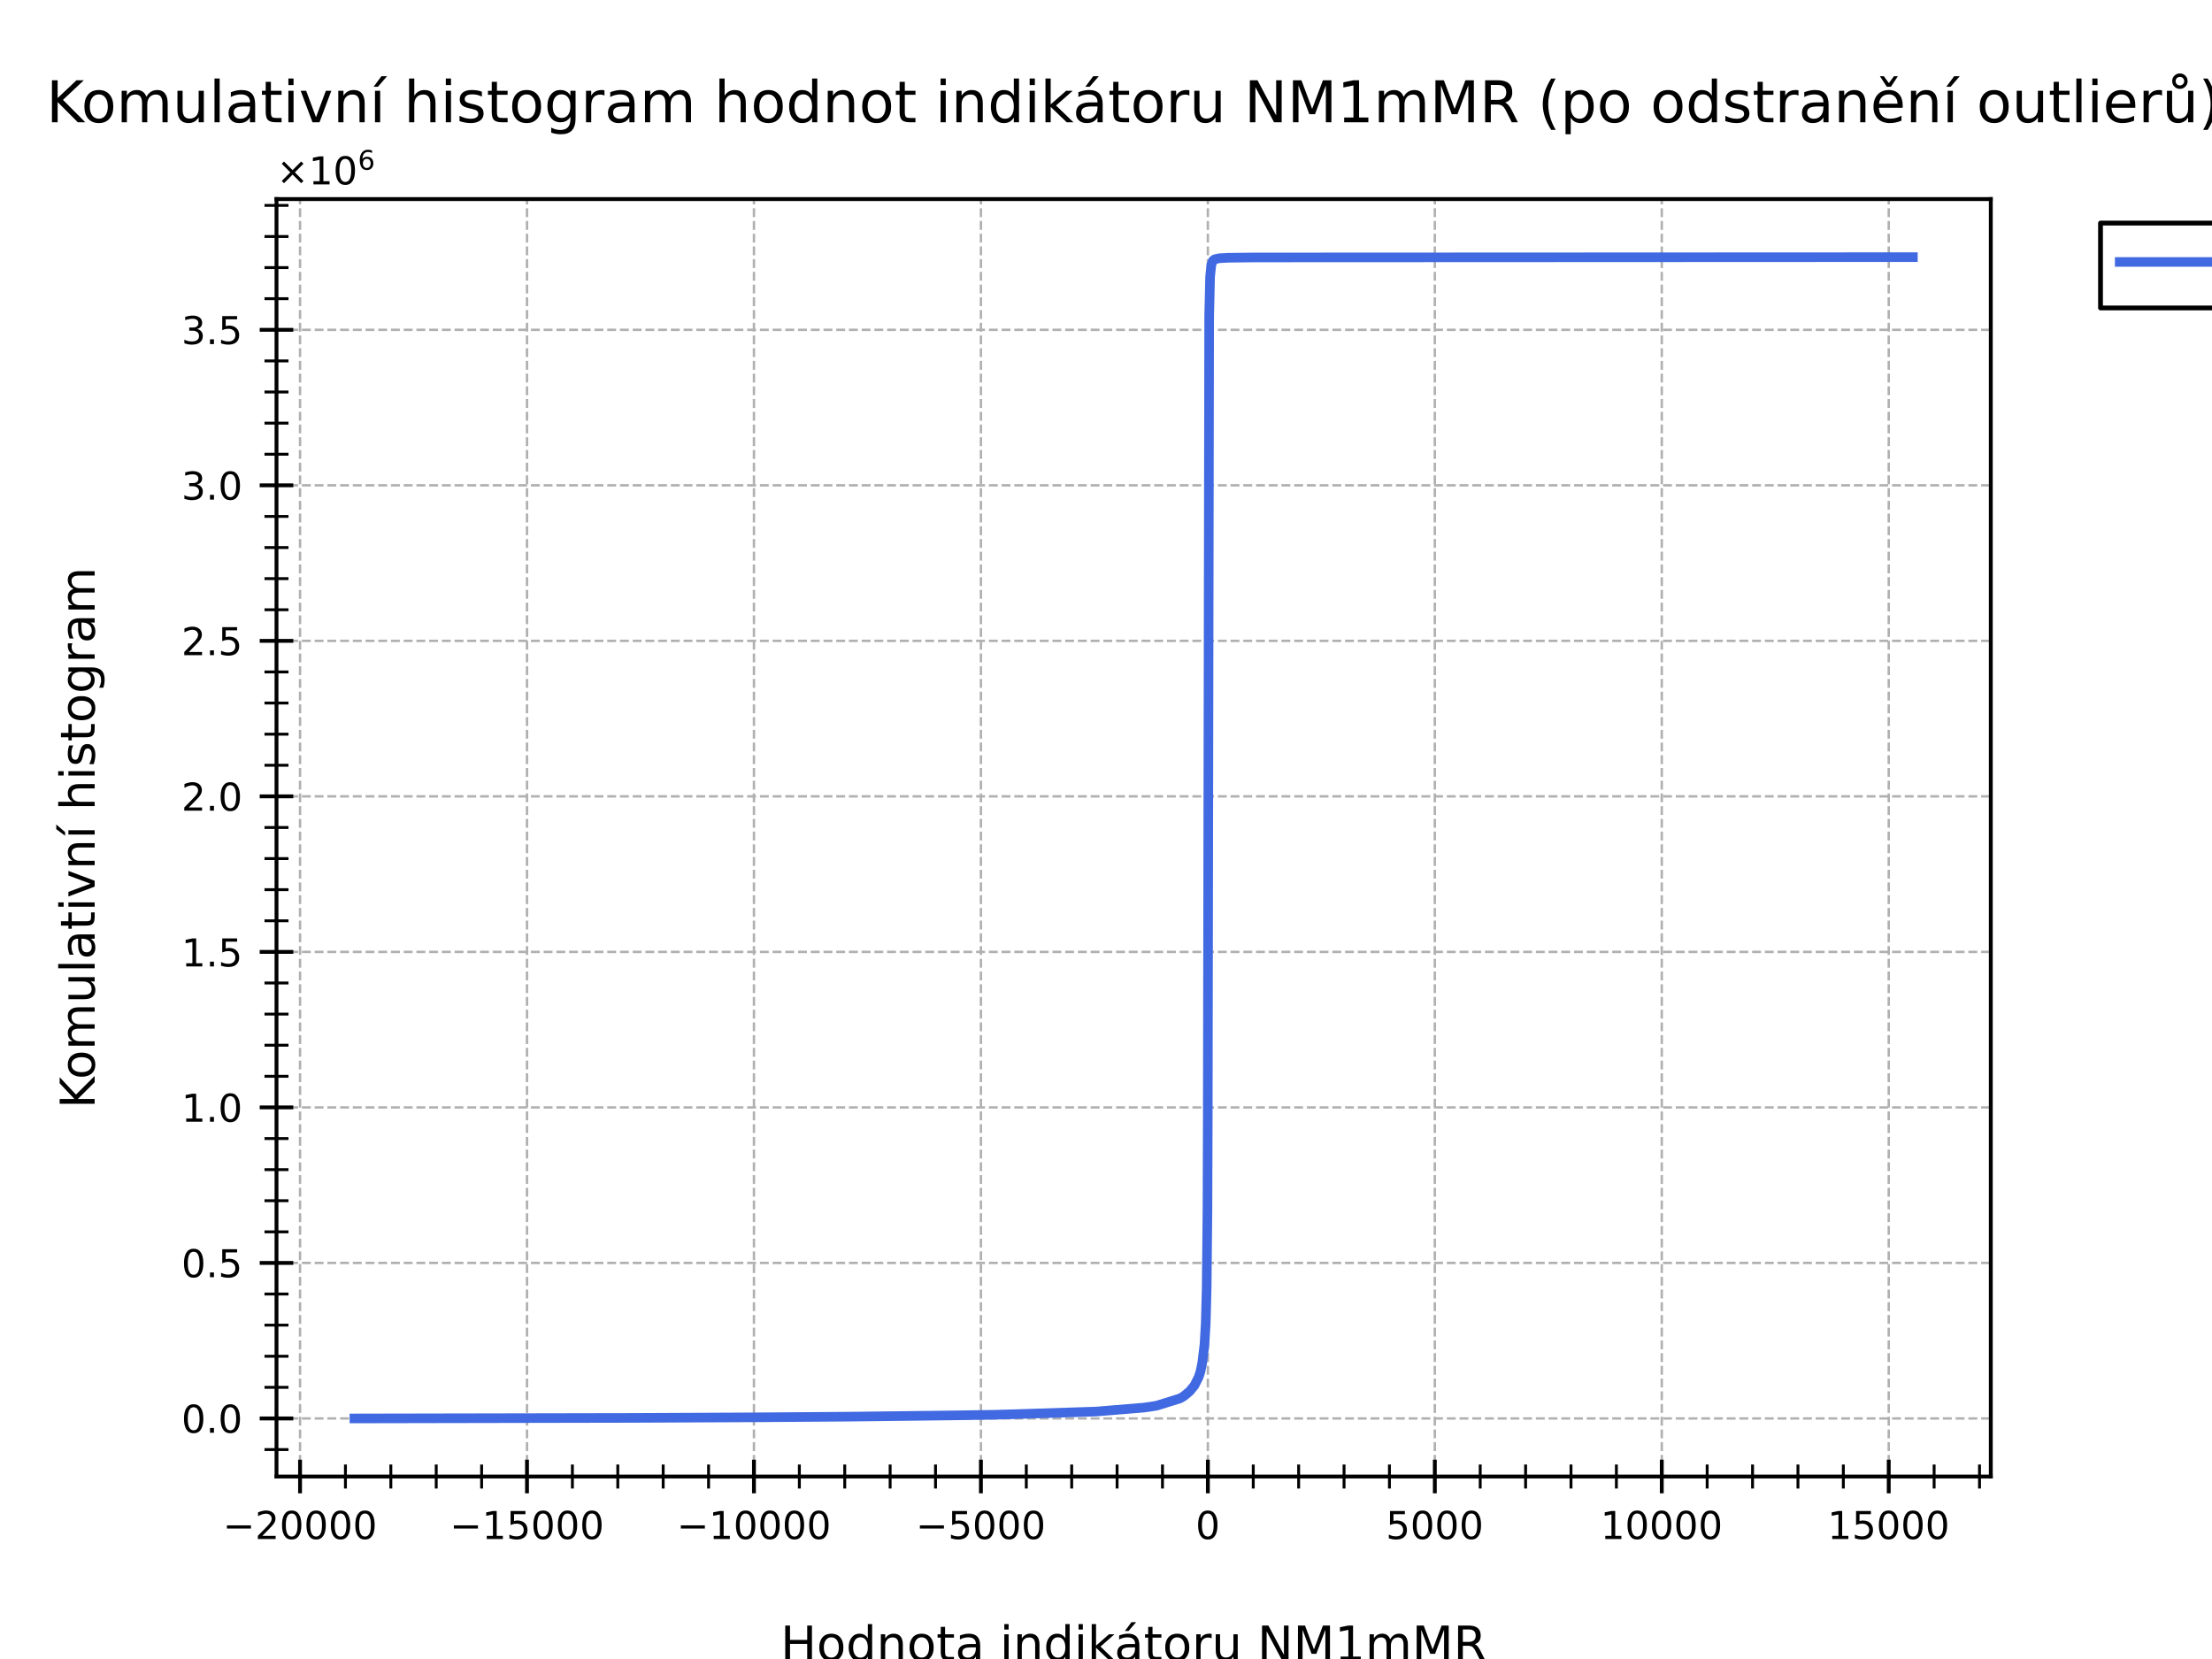 <?xml version="1.0" encoding="utf-8" standalone="no"?>
<!DOCTYPE svg PUBLIC "-//W3C//DTD SVG 1.1//EN"
  "http://www.w3.org/Graphics/SVG/1.1/DTD/svg11.dtd">
<!-- Created with matplotlib (https://matplotlib.org/) -->
<svg height="345.6pt" version="1.1" viewBox="0 0 460.8 345.6" width="460.8pt" xmlns="http://www.w3.org/2000/svg" xmlns:xlink="http://www.w3.org/1999/xlink">
 <defs>
  <style type="text/css">*{stroke-linecap:butt;stroke-linejoin:round;}</style>
 </defs>
 <g id="figure_1">
  <g id="patch_1">
   <path d="M 0 345.6 
L 460.8 345.6 
L 460.8 0 
L 0 0 
z
" style="fill:#ffffff;"/>
  </g>
  <g id="axes_1">
   <g id="patch_2">
    <path d="M 57.6 307.584 
L 414.72 307.584 
L 414.72 41.472 
L 57.6 41.472 
z
" style="fill:#ffffff;"/>
   </g>
   <g id="matplotlib.axis_1">
    <g id="xtick_1">
     <g id="line2d_1">
      <path clip-path="url(#p3f7a06f486)" d="M 62.507 307.584 
L 62.507 41.472 
" style="fill:none;stroke:#b0b0b0;stroke-dasharray:1.85,0.8;stroke-dashoffset:0;stroke-width:0.5;"/>
     </g>
     <g id="line2d_2">
      <defs>
       <path d="M 0 3.5 
L 0 -3.5 
" id="mf6d4e150f2" style="stroke:#000000;stroke-width:0.8;"/>
      </defs>
      <g>
       <use style="stroke:#000000;stroke-width:0.8;" x="62.507" xlink:href="#mf6d4e150f2" y="307.584"/>
      </g>
     </g>
     <g id="text_1">
      <!-- $\mathdefault{−20000}$ -->
      <g transform="translate(46.427 320.663)scale(0.08 -0.08)">
       <defs>
        <path d="M 10.594 35.5 
L 73.188 35.5 
L 73.188 27.203 
L 10.594 27.203 
z
" id="DejaVuSans-8722"/>
        <path d="M 19.188 8.297 
L 53.609 8.297 
L 53.609 0 
L 7.328 0 
L 7.328 8.297 
Q 12.938 14.109 22.625 23.891 
Q 32.328 33.688 34.812 36.531 
Q 39.547 41.844 41.422 45.531 
Q 43.312 49.219 43.312 52.781 
Q 43.312 58.594 39.234 62.25 
Q 35.156 65.922 28.609 65.922 
Q 23.969 65.922 18.812 64.312 
Q 13.672 62.703 7.812 59.422 
L 7.812 69.391 
Q 13.766 71.781 18.938 73 
Q 24.125 74.219 28.422 74.219 
Q 39.75 74.219 46.484 68.547 
Q 53.219 62.891 53.219 53.422 
Q 53.219 48.922 51.531 44.891 
Q 49.859 40.875 45.406 35.406 
Q 44.188 33.984 37.641 27.219 
Q 31.109 20.453 19.188 8.297 
z
" id="DejaVuSans-50"/>
        <path d="M 31.781 66.406 
Q 24.172 66.406 20.328 58.906 
Q 16.5 51.422 16.5 36.375 
Q 16.5 21.391 20.328 13.891 
Q 24.172 6.391 31.781 6.391 
Q 39.453 6.391 43.281 13.891 
Q 47.125 21.391 47.125 36.375 
Q 47.125 51.422 43.281 58.906 
Q 39.453 66.406 31.781 66.406 
z
M 31.781 74.219 
Q 44.047 74.219 50.516 64.516 
Q 56.984 54.828 56.984 36.375 
Q 56.984 17.969 50.516 8.266 
Q 44.047 -1.422 31.781 -1.422 
Q 19.531 -1.422 13.062 8.266 
Q 6.594 17.969 6.594 36.375 
Q 6.594 54.828 13.062 64.516 
Q 19.531 74.219 31.781 74.219 
z
" id="DejaVuSans-48"/>
       </defs>
       <use transform="translate(0 0.781)" xlink:href="#DejaVuSans-8722"/>
       <use transform="translate(83.789 0.781)" xlink:href="#DejaVuSans-50"/>
       <use transform="translate(147.412 0.781)" xlink:href="#DejaVuSans-48"/>
       <use transform="translate(211.035 0.781)" xlink:href="#DejaVuSans-48"/>
       <use transform="translate(274.658 0.781)" xlink:href="#DejaVuSans-48"/>
       <use transform="translate(338.281 0.781)" xlink:href="#DejaVuSans-48"/>
      </g>
     </g>
    </g>
    <g id="xtick_2">
     <g id="line2d_3">
      <path clip-path="url(#p3f7a06f486)" d="M 109.785 307.584 
L 109.785 41.472 
" style="fill:none;stroke:#b0b0b0;stroke-dasharray:1.85,0.8;stroke-dashoffset:0;stroke-width:0.5;"/>
     </g>
     <g id="line2d_4">
      <g>
       <use style="stroke:#000000;stroke-width:0.8;" x="109.785" xlink:href="#mf6d4e150f2" y="307.584"/>
      </g>
     </g>
     <g id="text_2">
      <!-- $\mathdefault{−15000}$ -->
      <g transform="translate(93.705 320.663)scale(0.08 -0.08)">
       <defs>
        <path d="M 12.406 8.297 
L 28.516 8.297 
L 28.516 63.922 
L 10.984 60.406 
L 10.984 69.391 
L 28.422 72.906 
L 38.281 72.906 
L 38.281 8.297 
L 54.391 8.297 
L 54.391 0 
L 12.406 0 
z
" id="DejaVuSans-49"/>
        <path d="M 10.797 72.906 
L 49.516 72.906 
L 49.516 64.594 
L 19.828 64.594 
L 19.828 46.734 
Q 21.969 47.469 24.109 47.828 
Q 26.266 48.188 28.422 48.188 
Q 40.625 48.188 47.75 41.5 
Q 54.891 34.812 54.891 23.391 
Q 54.891 11.625 47.562 5.094 
Q 40.234 -1.422 26.906 -1.422 
Q 22.312 -1.422 17.547 -0.641 
Q 12.797 0.141 7.719 1.703 
L 7.719 11.625 
Q 12.109 9.234 16.797 8.062 
Q 21.484 6.891 26.703 6.891 
Q 35.156 6.891 40.078 11.328 
Q 45.016 15.766 45.016 23.391 
Q 45.016 31 40.078 35.438 
Q 35.156 39.891 26.703 39.891 
Q 22.75 39.891 18.812 39.016 
Q 14.891 38.141 10.797 36.281 
z
" id="DejaVuSans-53"/>
       </defs>
       <use transform="translate(0 0.781)" xlink:href="#DejaVuSans-8722"/>
       <use transform="translate(83.789 0.781)" xlink:href="#DejaVuSans-49"/>
       <use transform="translate(147.412 0.781)" xlink:href="#DejaVuSans-53"/>
       <use transform="translate(211.035 0.781)" xlink:href="#DejaVuSans-48"/>
       <use transform="translate(274.658 0.781)" xlink:href="#DejaVuSans-48"/>
       <use transform="translate(338.281 0.781)" xlink:href="#DejaVuSans-48"/>
      </g>
     </g>
    </g>
    <g id="xtick_3">
     <g id="line2d_5">
      <path clip-path="url(#p3f7a06f486)" d="M 157.064 307.584 
L 157.064 41.472 
" style="fill:none;stroke:#b0b0b0;stroke-dasharray:1.85,0.8;stroke-dashoffset:0;stroke-width:0.5;"/>
     </g>
     <g id="line2d_6">
      <g>
       <use style="stroke:#000000;stroke-width:0.8;" x="157.064" xlink:href="#mf6d4e150f2" y="307.584"/>
      </g>
     </g>
     <g id="text_3">
      <!-- $\mathdefault{−10000}$ -->
      <g transform="translate(140.984 320.663)scale(0.08 -0.08)">
       <use transform="translate(0 0.781)" xlink:href="#DejaVuSans-8722"/>
       <use transform="translate(83.789 0.781)" xlink:href="#DejaVuSans-49"/>
       <use transform="translate(147.412 0.781)" xlink:href="#DejaVuSans-48"/>
       <use transform="translate(211.035 0.781)" xlink:href="#DejaVuSans-48"/>
       <use transform="translate(274.658 0.781)" xlink:href="#DejaVuSans-48"/>
       <use transform="translate(338.281 0.781)" xlink:href="#DejaVuSans-48"/>
      </g>
     </g>
    </g>
    <g id="xtick_4">
     <g id="line2d_7">
      <path clip-path="url(#p3f7a06f486)" d="M 204.343 307.584 
L 204.343 41.472 
" style="fill:none;stroke:#b0b0b0;stroke-dasharray:1.85,0.8;stroke-dashoffset:0;stroke-width:0.5;"/>
     </g>
     <g id="line2d_8">
      <g>
       <use style="stroke:#000000;stroke-width:0.8;" x="204.343" xlink:href="#mf6d4e150f2" y="307.584"/>
      </g>
     </g>
     <g id="text_4">
      <!-- $\mathdefault{−5000}$ -->
      <g transform="translate(190.783 320.663)scale(0.08 -0.08)">
       <use transform="translate(0 0.781)" xlink:href="#DejaVuSans-8722"/>
       <use transform="translate(83.789 0.781)" xlink:href="#DejaVuSans-53"/>
       <use transform="translate(147.412 0.781)" xlink:href="#DejaVuSans-48"/>
       <use transform="translate(211.035 0.781)" xlink:href="#DejaVuSans-48"/>
       <use transform="translate(274.658 0.781)" xlink:href="#DejaVuSans-48"/>
      </g>
     </g>
    </g>
    <g id="xtick_5">
     <g id="line2d_9">
      <path clip-path="url(#p3f7a06f486)" d="M 251.621 307.584 
L 251.621 41.472 
" style="fill:none;stroke:#b0b0b0;stroke-dasharray:1.85,0.8;stroke-dashoffset:0;stroke-width:0.5;"/>
     </g>
     <g id="line2d_10">
      <g>
       <use style="stroke:#000000;stroke-width:0.8;" x="251.621" xlink:href="#mf6d4e150f2" y="307.584"/>
      </g>
     </g>
     <g id="text_5">
      <!-- $\mathdefault{0}$ -->
      <g transform="translate(249.061 320.663)scale(0.08 -0.08)">
       <use transform="translate(0 0.781)" xlink:href="#DejaVuSans-48"/>
      </g>
     </g>
    </g>
    <g id="xtick_6">
     <g id="line2d_11">
      <path clip-path="url(#p3f7a06f486)" d="M 298.9 307.584 
L 298.9 41.472 
" style="fill:none;stroke:#b0b0b0;stroke-dasharray:1.85,0.8;stroke-dashoffset:0;stroke-width:0.5;"/>
     </g>
     <g id="line2d_12">
      <g>
       <use style="stroke:#000000;stroke-width:0.8;" x="298.9" xlink:href="#mf6d4e150f2" y="307.584"/>
      </g>
     </g>
     <g id="text_6">
      <!-- $\mathdefault{5000}$ -->
      <g transform="translate(288.7 320.663)scale(0.08 -0.08)">
       <use transform="translate(0 0.781)" xlink:href="#DejaVuSans-53"/>
       <use transform="translate(63.623 0.781)" xlink:href="#DejaVuSans-48"/>
       <use transform="translate(127.246 0.781)" xlink:href="#DejaVuSans-48"/>
       <use transform="translate(190.869 0.781)" xlink:href="#DejaVuSans-48"/>
      </g>
     </g>
    </g>
    <g id="xtick_7">
     <g id="line2d_13">
      <path clip-path="url(#p3f7a06f486)" d="M 346.179 307.584 
L 346.179 41.472 
" style="fill:none;stroke:#b0b0b0;stroke-dasharray:1.85,0.8;stroke-dashoffset:0;stroke-width:0.5;"/>
     </g>
     <g id="line2d_14">
      <g>
       <use style="stroke:#000000;stroke-width:0.8;" x="346.179" xlink:href="#mf6d4e150f2" y="307.584"/>
      </g>
     </g>
     <g id="text_7">
      <!-- $\mathdefault{10000}$ -->
      <g transform="translate(333.419 320.663)scale(0.08 -0.08)">
       <use transform="translate(0 0.781)" xlink:href="#DejaVuSans-49"/>
       <use transform="translate(63.623 0.781)" xlink:href="#DejaVuSans-48"/>
       <use transform="translate(127.246 0.781)" xlink:href="#DejaVuSans-48"/>
       <use transform="translate(190.869 0.781)" xlink:href="#DejaVuSans-48"/>
       <use transform="translate(254.492 0.781)" xlink:href="#DejaVuSans-48"/>
      </g>
     </g>
    </g>
    <g id="xtick_8">
     <g id="line2d_15">
      <path clip-path="url(#p3f7a06f486)" d="M 393.457 307.584 
L 393.457 41.472 
" style="fill:none;stroke:#b0b0b0;stroke-dasharray:1.85,0.8;stroke-dashoffset:0;stroke-width:0.5;"/>
     </g>
     <g id="line2d_16">
      <g>
       <use style="stroke:#000000;stroke-width:0.8;" x="393.457" xlink:href="#mf6d4e150f2" y="307.584"/>
      </g>
     </g>
     <g id="text_8">
      <!-- $\mathdefault{15000}$ -->
      <g transform="translate(380.697 320.663)scale(0.08 -0.08)">
       <use transform="translate(0 0.781)" xlink:href="#DejaVuSans-49"/>
       <use transform="translate(63.623 0.781)" xlink:href="#DejaVuSans-53"/>
       <use transform="translate(127.246 0.781)" xlink:href="#DejaVuSans-48"/>
       <use transform="translate(190.869 0.781)" xlink:href="#DejaVuSans-48"/>
       <use transform="translate(254.492 0.781)" xlink:href="#DejaVuSans-48"/>
      </g>
     </g>
    </g>
    <g id="xtick_9">
     <g id="line2d_17">
      <defs>
       <path d="M 0 2.5 
L 0 -2.5 
" id="m678e9ab7cf" style="stroke:#000000;stroke-width:0.6;"/>
      </defs>
      <g>
       <use style="stroke:#000000;stroke-width:0.6;" x="71.962" xlink:href="#m678e9ab7cf" y="307.584"/>
      </g>
     </g>
    </g>
    <g id="xtick_10">
     <g id="line2d_18">
      <g>
       <use style="stroke:#000000;stroke-width:0.6;" x="81.418" xlink:href="#m678e9ab7cf" y="307.584"/>
      </g>
     </g>
    </g>
    <g id="xtick_11">
     <g id="line2d_19">
      <g>
       <use style="stroke:#000000;stroke-width:0.6;" x="90.874" xlink:href="#m678e9ab7cf" y="307.584"/>
      </g>
     </g>
    </g>
    <g id="xtick_12">
     <g id="line2d_20">
      <g>
       <use style="stroke:#000000;stroke-width:0.6;" x="100.33" xlink:href="#m678e9ab7cf" y="307.584"/>
      </g>
     </g>
    </g>
    <g id="xtick_13">
     <g id="line2d_21">
      <g>
       <use style="stroke:#000000;stroke-width:0.6;" x="119.241" xlink:href="#m678e9ab7cf" y="307.584"/>
      </g>
     </g>
    </g>
    <g id="xtick_14">
     <g id="line2d_22">
      <g>
       <use style="stroke:#000000;stroke-width:0.6;" x="128.697" xlink:href="#m678e9ab7cf" y="307.584"/>
      </g>
     </g>
    </g>
    <g id="xtick_15">
     <g id="line2d_23">
      <g>
       <use style="stroke:#000000;stroke-width:0.6;" x="138.152" xlink:href="#m678e9ab7cf" y="307.584"/>
      </g>
     </g>
    </g>
    <g id="xtick_16">
     <g id="line2d_24">
      <g>
       <use style="stroke:#000000;stroke-width:0.6;" x="147.608" xlink:href="#m678e9ab7cf" y="307.584"/>
      </g>
     </g>
    </g>
    <g id="xtick_17">
     <g id="line2d_25">
      <g>
       <use style="stroke:#000000;stroke-width:0.6;" x="166.52" xlink:href="#m678e9ab7cf" y="307.584"/>
      </g>
     </g>
    </g>
    <g id="xtick_18">
     <g id="line2d_26">
      <g>
       <use style="stroke:#000000;stroke-width:0.6;" x="175.975" xlink:href="#m678e9ab7cf" y="307.584"/>
      </g>
     </g>
    </g>
    <g id="xtick_19">
     <g id="line2d_27">
      <g>
       <use style="stroke:#000000;stroke-width:0.6;" x="185.431" xlink:href="#m678e9ab7cf" y="307.584"/>
      </g>
     </g>
    </g>
    <g id="xtick_20">
     <g id="line2d_28">
      <g>
       <use style="stroke:#000000;stroke-width:0.6;" x="194.887" xlink:href="#m678e9ab7cf" y="307.584"/>
      </g>
     </g>
    </g>
    <g id="xtick_21">
     <g id="line2d_29">
      <g>
       <use style="stroke:#000000;stroke-width:0.6;" x="213.798" xlink:href="#m678e9ab7cf" y="307.584"/>
      </g>
     </g>
    </g>
    <g id="xtick_22">
     <g id="line2d_30">
      <g>
       <use style="stroke:#000000;stroke-width:0.6;" x="223.254" xlink:href="#m678e9ab7cf" y="307.584"/>
      </g>
     </g>
    </g>
    <g id="xtick_23">
     <g id="line2d_31">
      <g>
       <use style="stroke:#000000;stroke-width:0.6;" x="232.71" xlink:href="#m678e9ab7cf" y="307.584"/>
      </g>
     </g>
    </g>
    <g id="xtick_24">
     <g id="line2d_32">
      <g>
       <use style="stroke:#000000;stroke-width:0.6;" x="242.166" xlink:href="#m678e9ab7cf" y="307.584"/>
      </g>
     </g>
    </g>
    <g id="xtick_25">
     <g id="line2d_33">
      <g>
       <use style="stroke:#000000;stroke-width:0.6;" x="261.077" xlink:href="#m678e9ab7cf" y="307.584"/>
      </g>
     </g>
    </g>
    <g id="xtick_26">
     <g id="line2d_34">
      <g>
       <use style="stroke:#000000;stroke-width:0.6;" x="270.533" xlink:href="#m678e9ab7cf" y="307.584"/>
      </g>
     </g>
    </g>
    <g id="xtick_27">
     <g id="line2d_35">
      <g>
       <use style="stroke:#000000;stroke-width:0.6;" x="279.989" xlink:href="#m678e9ab7cf" y="307.584"/>
      </g>
     </g>
    </g>
    <g id="xtick_28">
     <g id="line2d_36">
      <g>
       <use style="stroke:#000000;stroke-width:0.6;" x="289.444" xlink:href="#m678e9ab7cf" y="307.584"/>
      </g>
     </g>
    </g>
    <g id="xtick_29">
     <g id="line2d_37">
      <g>
       <use style="stroke:#000000;stroke-width:0.6;" x="308.356" xlink:href="#m678e9ab7cf" y="307.584"/>
      </g>
     </g>
    </g>
    <g id="xtick_30">
     <g id="line2d_38">
      <g>
       <use style="stroke:#000000;stroke-width:0.6;" x="317.811" xlink:href="#m678e9ab7cf" y="307.584"/>
      </g>
     </g>
    </g>
    <g id="xtick_31">
     <g id="line2d_39">
      <g>
       <use style="stroke:#000000;stroke-width:0.6;" x="327.267" xlink:href="#m678e9ab7cf" y="307.584"/>
      </g>
     </g>
    </g>
    <g id="xtick_32">
     <g id="line2d_40">
      <g>
       <use style="stroke:#000000;stroke-width:0.6;" x="336.723" xlink:href="#m678e9ab7cf" y="307.584"/>
      </g>
     </g>
    </g>
    <g id="xtick_33">
     <g id="line2d_41">
      <g>
       <use style="stroke:#000000;stroke-width:0.6;" x="355.634" xlink:href="#m678e9ab7cf" y="307.584"/>
      </g>
     </g>
    </g>
    <g id="xtick_34">
     <g id="line2d_42">
      <g>
       <use style="stroke:#000000;stroke-width:0.6;" x="365.09" xlink:href="#m678e9ab7cf" y="307.584"/>
      </g>
     </g>
    </g>
    <g id="xtick_35">
     <g id="line2d_43">
      <g>
       <use style="stroke:#000000;stroke-width:0.6;" x="374.546" xlink:href="#m678e9ab7cf" y="307.584"/>
      </g>
     </g>
    </g>
    <g id="xtick_36">
     <g id="line2d_44">
      <g>
       <use style="stroke:#000000;stroke-width:0.6;" x="384.002" xlink:href="#m678e9ab7cf" y="307.584"/>
      </g>
     </g>
    </g>
    <g id="xtick_37">
     <g id="line2d_45">
      <g>
       <use style="stroke:#000000;stroke-width:0.6;" x="402.913" xlink:href="#m678e9ab7cf" y="307.584"/>
      </g>
     </g>
    </g>
    <g id="xtick_38">
     <g id="line2d_46">
      <g>
       <use style="stroke:#000000;stroke-width:0.6;" x="412.369" xlink:href="#m678e9ab7cf" y="307.584"/>
      </g>
     </g>
    </g>
    <g id="text_9">
     <!-- Hodnota indikátoru NM1mMR -->
     <g transform="translate(162.605 345.925)scale(0.1 -0.1)">
      <defs>
       <path d="M 9.812 72.906 
L 19.672 72.906 
L 19.672 43.016 
L 55.516 43.016 
L 55.516 72.906 
L 65.375 72.906 
L 65.375 0 
L 55.516 0 
L 55.516 34.719 
L 19.672 34.719 
L 19.672 0 
L 9.812 0 
z
" id="DejaVuSans-72"/>
       <path d="M 30.609 48.391 
Q 23.391 48.391 19.188 42.75 
Q 14.984 37.109 14.984 27.297 
Q 14.984 17.484 19.156 11.844 
Q 23.344 6.203 30.609 6.203 
Q 37.797 6.203 41.984 11.859 
Q 46.188 17.531 46.188 27.297 
Q 46.188 37.016 41.984 42.703 
Q 37.797 48.391 30.609 48.391 
z
M 30.609 56 
Q 42.328 56 49.016 48.375 
Q 55.719 40.766 55.719 27.297 
Q 55.719 13.875 49.016 6.219 
Q 42.328 -1.422 30.609 -1.422 
Q 18.844 -1.422 12.172 6.219 
Q 5.516 13.875 5.516 27.297 
Q 5.516 40.766 12.172 48.375 
Q 18.844 56 30.609 56 
z
" id="DejaVuSans-111"/>
       <path d="M 45.406 46.391 
L 45.406 75.984 
L 54.391 75.984 
L 54.391 0 
L 45.406 0 
L 45.406 8.203 
Q 42.578 3.328 38.25 0.953 
Q 33.938 -1.422 27.875 -1.422 
Q 17.969 -1.422 11.734 6.484 
Q 5.516 14.406 5.516 27.297 
Q 5.516 40.188 11.734 48.094 
Q 17.969 56 27.875 56 
Q 33.938 56 38.25 53.625 
Q 42.578 51.266 45.406 46.391 
z
M 14.797 27.297 
Q 14.797 17.391 18.875 11.75 
Q 22.953 6.109 30.078 6.109 
Q 37.203 6.109 41.297 11.75 
Q 45.406 17.391 45.406 27.297 
Q 45.406 37.203 41.297 42.844 
Q 37.203 48.484 30.078 48.484 
Q 22.953 48.484 18.875 42.844 
Q 14.797 37.203 14.797 27.297 
z
" id="DejaVuSans-100"/>
       <path d="M 54.891 33.016 
L 54.891 0 
L 45.906 0 
L 45.906 32.719 
Q 45.906 40.484 42.875 44.328 
Q 39.844 48.188 33.797 48.188 
Q 26.516 48.188 22.312 43.547 
Q 18.109 38.922 18.109 30.906 
L 18.109 0 
L 9.078 0 
L 9.078 54.688 
L 18.109 54.688 
L 18.109 46.188 
Q 21.344 51.125 25.703 53.562 
Q 30.078 56 35.797 56 
Q 45.219 56 50.047 50.172 
Q 54.891 44.344 54.891 33.016 
z
" id="DejaVuSans-110"/>
       <path d="M 18.312 70.219 
L 18.312 54.688 
L 36.812 54.688 
L 36.812 47.703 
L 18.312 47.703 
L 18.312 18.016 
Q 18.312 11.328 20.141 9.422 
Q 21.969 7.516 27.594 7.516 
L 36.812 7.516 
L 36.812 0 
L 27.594 0 
Q 17.188 0 13.234 3.875 
Q 9.281 7.766 9.281 18.016 
L 9.281 47.703 
L 2.688 47.703 
L 2.688 54.688 
L 9.281 54.688 
L 9.281 70.219 
z
" id="DejaVuSans-116"/>
       <path d="M 34.281 27.484 
Q 23.391 27.484 19.188 25 
Q 14.984 22.516 14.984 16.5 
Q 14.984 11.719 18.141 8.906 
Q 21.297 6.109 26.703 6.109 
Q 34.188 6.109 38.703 11.406 
Q 43.219 16.703 43.219 25.484 
L 43.219 27.484 
z
M 52.203 31.203 
L 52.203 0 
L 43.219 0 
L 43.219 8.297 
Q 40.141 3.328 35.547 0.953 
Q 30.953 -1.422 24.312 -1.422 
Q 15.922 -1.422 10.953 3.297 
Q 6 8.016 6 15.922 
Q 6 25.141 12.172 29.828 
Q 18.359 34.516 30.609 34.516 
L 43.219 34.516 
L 43.219 35.406 
Q 43.219 41.609 39.141 45 
Q 35.062 48.391 27.688 48.391 
Q 23 48.391 18.547 47.266 
Q 14.109 46.141 10.016 43.891 
L 10.016 52.203 
Q 14.938 54.109 19.578 55.047 
Q 24.219 56 28.609 56 
Q 40.484 56 46.344 49.844 
Q 52.203 43.703 52.203 31.203 
z
" id="DejaVuSans-97"/>
       <path id="DejaVuSans-32"/>
       <path d="M 9.422 54.688 
L 18.406 54.688 
L 18.406 0 
L 9.422 0 
z
M 9.422 75.984 
L 18.406 75.984 
L 18.406 64.594 
L 9.422 64.594 
z
" id="DejaVuSans-105"/>
       <path d="M 9.078 75.984 
L 18.109 75.984 
L 18.109 31.109 
L 44.922 54.688 
L 56.391 54.688 
L 27.391 29.109 
L 57.625 0 
L 45.906 0 
L 18.109 26.703 
L 18.109 0 
L 9.078 0 
z
" id="DejaVuSans-107"/>
       <path d="M 34.281 27.484 
Q 23.391 27.484 19.188 25 
Q 14.984 22.516 14.984 16.5 
Q 14.984 11.719 18.141 8.906 
Q 21.297 6.109 26.703 6.109 
Q 34.188 6.109 38.703 11.406 
Q 43.219 16.703 43.219 25.484 
L 43.219 27.484 
z
M 52.203 31.203 
L 52.203 0 
L 43.219 0 
L 43.219 8.297 
Q 40.141 3.328 35.547 0.953 
Q 30.953 -1.422 24.312 -1.422 
Q 15.922 -1.422 10.953 3.297 
Q 6 8.016 6 15.922 
Q 6 25.141 12.172 29.828 
Q 18.359 34.516 30.609 34.516 
L 43.219 34.516 
L 43.219 35.406 
Q 43.219 41.609 39.141 45 
Q 35.062 48.391 27.688 48.391 
Q 23 48.391 18.547 47.266 
Q 14.109 46.141 10.016 43.891 
L 10.016 52.203 
Q 14.938 54.109 19.578 55.047 
Q 24.219 56 28.609 56 
Q 40.484 56 46.344 49.844 
Q 52.203 43.703 52.203 31.203 
z
M 35.781 79.984 
L 45.5 79.984 
L 29.594 61.625 
L 22.109 61.625 
z
" id="DejaVuSans-225"/>
       <path d="M 41.109 46.297 
Q 39.594 47.172 37.812 47.578 
Q 36.031 48 33.891 48 
Q 26.266 48 22.188 43.047 
Q 18.109 38.094 18.109 28.812 
L 18.109 0 
L 9.078 0 
L 9.078 54.688 
L 18.109 54.688 
L 18.109 46.188 
Q 20.953 51.172 25.484 53.578 
Q 30.031 56 36.531 56 
Q 37.453 56 38.578 55.875 
Q 39.703 55.766 41.062 55.516 
z
" id="DejaVuSans-114"/>
       <path d="M 8.5 21.578 
L 8.5 54.688 
L 17.484 54.688 
L 17.484 21.922 
Q 17.484 14.156 20.5 10.266 
Q 23.531 6.391 29.594 6.391 
Q 36.859 6.391 41.078 11.031 
Q 45.312 15.672 45.312 23.688 
L 45.312 54.688 
L 54.297 54.688 
L 54.297 0 
L 45.312 0 
L 45.312 8.406 
Q 42.047 3.422 37.719 1 
Q 33.406 -1.422 27.688 -1.422 
Q 18.266 -1.422 13.375 4.438 
Q 8.5 10.297 8.5 21.578 
z
M 31.109 56 
z
" id="DejaVuSans-117"/>
       <path d="M 9.812 72.906 
L 23.094 72.906 
L 55.422 11.922 
L 55.422 72.906 
L 64.984 72.906 
L 64.984 0 
L 51.703 0 
L 19.391 60.984 
L 19.391 0 
L 9.812 0 
z
" id="DejaVuSans-78"/>
       <path d="M 9.812 72.906 
L 24.516 72.906 
L 43.109 23.297 
L 61.812 72.906 
L 76.516 72.906 
L 76.516 0 
L 66.891 0 
L 66.891 64.016 
L 48.094 14.016 
L 38.188 14.016 
L 19.391 64.016 
L 19.391 0 
L 9.812 0 
z
" id="DejaVuSans-77"/>
       <path d="M 52 44.188 
Q 55.375 50.25 60.062 53.125 
Q 64.75 56 71.094 56 
Q 79.641 56 84.281 50.016 
Q 88.922 44.047 88.922 33.016 
L 88.922 0 
L 79.891 0 
L 79.891 32.719 
Q 79.891 40.578 77.094 44.375 
Q 74.312 48.188 68.609 48.188 
Q 61.625 48.188 57.562 43.547 
Q 53.516 38.922 53.516 30.906 
L 53.516 0 
L 44.484 0 
L 44.484 32.719 
Q 44.484 40.625 41.703 44.406 
Q 38.922 48.188 33.109 48.188 
Q 26.219 48.188 22.156 43.531 
Q 18.109 38.875 18.109 30.906 
L 18.109 0 
L 9.078 0 
L 9.078 54.688 
L 18.109 54.688 
L 18.109 46.188 
Q 21.188 51.219 25.484 53.609 
Q 29.781 56 35.688 56 
Q 41.656 56 45.828 52.969 
Q 50 49.953 52 44.188 
z
" id="DejaVuSans-109"/>
       <path d="M 44.391 34.188 
Q 47.562 33.109 50.562 29.594 
Q 53.562 26.078 56.594 19.922 
L 66.609 0 
L 56 0 
L 46.688 18.703 
Q 43.062 26.031 39.672 28.422 
Q 36.281 30.812 30.422 30.812 
L 19.672 30.812 
L 19.672 0 
L 9.812 0 
L 9.812 72.906 
L 32.078 72.906 
Q 44.578 72.906 50.734 67.672 
Q 56.891 62.453 56.891 51.906 
Q 56.891 45.016 53.688 40.469 
Q 50.484 35.938 44.391 34.188 
z
M 19.672 64.797 
L 19.672 38.922 
L 32.078 38.922 
Q 39.203 38.922 42.844 42.219 
Q 46.484 45.516 46.484 51.906 
Q 46.484 58.297 42.844 61.547 
Q 39.203 64.797 32.078 64.797 
z
" id="DejaVuSans-82"/>
      </defs>
      <use xlink:href="#DejaVuSans-72"/>
      <use x="75.195" xlink:href="#DejaVuSans-111"/>
      <use x="136.377" xlink:href="#DejaVuSans-100"/>
      <use x="199.854" xlink:href="#DejaVuSans-110"/>
      <use x="263.232" xlink:href="#DejaVuSans-111"/>
      <use x="324.414" xlink:href="#DejaVuSans-116"/>
      <use x="363.623" xlink:href="#DejaVuSans-97"/>
      <use x="424.902" xlink:href="#DejaVuSans-32"/>
      <use x="456.689" xlink:href="#DejaVuSans-105"/>
      <use x="484.473" xlink:href="#DejaVuSans-110"/>
      <use x="547.852" xlink:href="#DejaVuSans-100"/>
      <use x="611.328" xlink:href="#DejaVuSans-105"/>
      <use x="639.111" xlink:href="#DejaVuSans-107"/>
      <use x="695.271" xlink:href="#DejaVuSans-225"/>
      <use x="756.551" xlink:href="#DejaVuSans-116"/>
      <use x="795.76" xlink:href="#DejaVuSans-111"/>
      <use x="856.941" xlink:href="#DejaVuSans-114"/>
      <use x="898.055" xlink:href="#DejaVuSans-117"/>
      <use x="961.434" xlink:href="#DejaVuSans-32"/>
      <use x="993.221" xlink:href="#DejaVuSans-78"/>
      <use x="1068.025" xlink:href="#DejaVuSans-77"/>
      <use x="1154.305" xlink:href="#DejaVuSans-49"/>
      <use x="1217.928" xlink:href="#DejaVuSans-109"/>
      <use x="1315.34" xlink:href="#DejaVuSans-77"/>
      <use x="1401.619" xlink:href="#DejaVuSans-82"/>
     </g>
    </g>
   </g>
   <g id="matplotlib.axis_2">
    <g id="ytick_1">
     <g id="line2d_47">
      <path clip-path="url(#p3f7a06f486)" d="M 57.6 295.489 
L 414.72 295.489 
" style="fill:none;stroke:#b0b0b0;stroke-dasharray:1.85,0.8;stroke-dashoffset:0;stroke-width:0.5;"/>
     </g>
     <g id="line2d_48">
      <defs>
       <path d="M 3.5 0 
L -3.5 -0 
" id="ma34aac52ba" style="stroke:#000000;stroke-width:0.8;"/>
      </defs>
      <g>
       <use style="stroke:#000000;stroke-width:0.8;" x="57.6" xlink:href="#ma34aac52ba" y="295.489"/>
      </g>
     </g>
     <g id="text_10">
      <!-- $\mathdefault{0.0}$ -->
      <g transform="translate(37.8 298.528)scale(0.08 -0.08)">
       <defs>
        <path d="M 10.688 12.406 
L 21 12.406 
L 21 0 
L 10.688 0 
z
" id="DejaVuSans-46"/>
       </defs>
       <use transform="translate(0 0.781)" xlink:href="#DejaVuSans-48"/>
       <use transform="translate(63.623 0.781)" xlink:href="#DejaVuSans-46"/>
       <use transform="translate(95.41 0.781)" xlink:href="#DejaVuSans-48"/>
      </g>
     </g>
    </g>
    <g id="ytick_2">
     <g id="line2d_49">
      <path clip-path="url(#p3f7a06f486)" d="M 57.6 263.091 
L 414.72 263.091 
" style="fill:none;stroke:#b0b0b0;stroke-dasharray:1.85,0.8;stroke-dashoffset:0;stroke-width:0.5;"/>
     </g>
     <g id="line2d_50">
      <g>
       <use style="stroke:#000000;stroke-width:0.8;" x="57.6" xlink:href="#ma34aac52ba" y="263.091"/>
      </g>
     </g>
     <g id="text_11">
      <!-- $\mathdefault{0.5}$ -->
      <g transform="translate(37.8 266.13)scale(0.08 -0.08)">
       <use transform="translate(0 0.781)" xlink:href="#DejaVuSans-48"/>
       <use transform="translate(63.623 0.781)" xlink:href="#DejaVuSans-46"/>
       <use transform="translate(95.41 0.781)" xlink:href="#DejaVuSans-53"/>
      </g>
     </g>
    </g>
    <g id="ytick_3">
     <g id="line2d_51">
      <path clip-path="url(#p3f7a06f486)" d="M 57.6 230.693 
L 414.72 230.693 
" style="fill:none;stroke:#b0b0b0;stroke-dasharray:1.85,0.8;stroke-dashoffset:0;stroke-width:0.5;"/>
     </g>
     <g id="line2d_52">
      <g>
       <use style="stroke:#000000;stroke-width:0.8;" x="57.6" xlink:href="#ma34aac52ba" y="230.693"/>
      </g>
     </g>
     <g id="text_12">
      <!-- $\mathdefault{1.0}$ -->
      <g transform="translate(37.8 233.733)scale(0.08 -0.08)">
       <use transform="translate(0 0.781)" xlink:href="#DejaVuSans-49"/>
       <use transform="translate(63.623 0.781)" xlink:href="#DejaVuSans-46"/>
       <use transform="translate(95.41 0.781)" xlink:href="#DejaVuSans-48"/>
      </g>
     </g>
    </g>
    <g id="ytick_4">
     <g id="line2d_53">
      <path clip-path="url(#p3f7a06f486)" d="M 57.6 198.296 
L 414.72 198.296 
" style="fill:none;stroke:#b0b0b0;stroke-dasharray:1.85,0.8;stroke-dashoffset:0;stroke-width:0.5;"/>
     </g>
     <g id="line2d_54">
      <g>
       <use style="stroke:#000000;stroke-width:0.8;" x="57.6" xlink:href="#ma34aac52ba" y="198.296"/>
      </g>
     </g>
     <g id="text_13">
      <!-- $\mathdefault{1.5}$ -->
      <g transform="translate(37.8 201.335)scale(0.08 -0.08)">
       <use transform="translate(0 0.094)" xlink:href="#DejaVuSans-49"/>
       <use transform="translate(63.623 0.094)" xlink:href="#DejaVuSans-46"/>
       <use transform="translate(95.41 0.094)" xlink:href="#DejaVuSans-53"/>
      </g>
     </g>
    </g>
    <g id="ytick_5">
     <g id="line2d_55">
      <path clip-path="url(#p3f7a06f486)" d="M 57.6 165.898 
L 414.72 165.898 
" style="fill:none;stroke:#b0b0b0;stroke-dasharray:1.85,0.8;stroke-dashoffset:0;stroke-width:0.5;"/>
     </g>
     <g id="line2d_56">
      <g>
       <use style="stroke:#000000;stroke-width:0.8;" x="57.6" xlink:href="#ma34aac52ba" y="165.898"/>
      </g>
     </g>
     <g id="text_14">
      <!-- $\mathdefault{2.0}$ -->
      <g transform="translate(37.8 168.937)scale(0.08 -0.08)">
       <use transform="translate(0 0.781)" xlink:href="#DejaVuSans-50"/>
       <use transform="translate(63.623 0.781)" xlink:href="#DejaVuSans-46"/>
       <use transform="translate(95.41 0.781)" xlink:href="#DejaVuSans-48"/>
      </g>
     </g>
    </g>
    <g id="ytick_6">
     <g id="line2d_57">
      <path clip-path="url(#p3f7a06f486)" d="M 57.6 133.5 
L 414.72 133.5 
" style="fill:none;stroke:#b0b0b0;stroke-dasharray:1.85,0.8;stroke-dashoffset:0;stroke-width:0.5;"/>
     </g>
     <g id="line2d_58">
      <g>
       <use style="stroke:#000000;stroke-width:0.8;" x="57.6" xlink:href="#ma34aac52ba" y="133.5"/>
      </g>
     </g>
     <g id="text_15">
      <!-- $\mathdefault{2.5}$ -->
      <g transform="translate(37.8 136.54)scale(0.08 -0.08)">
       <use transform="translate(0 0.781)" xlink:href="#DejaVuSans-50"/>
       <use transform="translate(63.623 0.781)" xlink:href="#DejaVuSans-46"/>
       <use transform="translate(95.41 0.781)" xlink:href="#DejaVuSans-53"/>
      </g>
     </g>
    </g>
    <g id="ytick_7">
     <g id="line2d_59">
      <path clip-path="url(#p3f7a06f486)" d="M 57.6 101.102 
L 414.72 101.102 
" style="fill:none;stroke:#b0b0b0;stroke-dasharray:1.85,0.8;stroke-dashoffset:0;stroke-width:0.5;"/>
     </g>
     <g id="line2d_60">
      <g>
       <use style="stroke:#000000;stroke-width:0.8;" x="57.6" xlink:href="#ma34aac52ba" y="101.102"/>
      </g>
     </g>
     <g id="text_16">
      <!-- $\mathdefault{3.0}$ -->
      <g transform="translate(37.8 104.142)scale(0.08 -0.08)">
       <defs>
        <path d="M 40.578 39.312 
Q 47.656 37.797 51.625 33 
Q 55.609 28.219 55.609 21.188 
Q 55.609 10.406 48.188 4.484 
Q 40.766 -1.422 27.094 -1.422 
Q 22.516 -1.422 17.656 -0.516 
Q 12.797 0.391 7.625 2.203 
L 7.625 11.719 
Q 11.719 9.328 16.594 8.109 
Q 21.484 6.891 26.812 6.891 
Q 36.078 6.891 40.938 10.547 
Q 45.797 14.203 45.797 21.188 
Q 45.797 27.641 41.281 31.266 
Q 36.766 34.906 28.719 34.906 
L 20.219 34.906 
L 20.219 43.016 
L 29.109 43.016 
Q 36.375 43.016 40.234 45.922 
Q 44.094 48.828 44.094 54.297 
Q 44.094 59.906 40.109 62.906 
Q 36.141 65.922 28.719 65.922 
Q 24.656 65.922 20.016 65.031 
Q 15.375 64.156 9.812 62.312 
L 9.812 71.094 
Q 15.438 72.656 20.344 73.438 
Q 25.25 74.219 29.594 74.219 
Q 40.828 74.219 47.359 69.109 
Q 53.906 64.016 53.906 55.328 
Q 53.906 49.266 50.438 45.094 
Q 46.969 40.922 40.578 39.312 
z
" id="DejaVuSans-51"/>
       </defs>
       <use transform="translate(0 0.781)" xlink:href="#DejaVuSans-51"/>
       <use transform="translate(63.623 0.781)" xlink:href="#DejaVuSans-46"/>
       <use transform="translate(95.41 0.781)" xlink:href="#DejaVuSans-48"/>
      </g>
     </g>
    </g>
    <g id="ytick_8">
     <g id="line2d_61">
      <path clip-path="url(#p3f7a06f486)" d="M 57.6 68.705 
L 414.72 68.705 
" style="fill:none;stroke:#b0b0b0;stroke-dasharray:1.85,0.8;stroke-dashoffset:0;stroke-width:0.5;"/>
     </g>
     <g id="line2d_62">
      <g>
       <use style="stroke:#000000;stroke-width:0.8;" x="57.6" xlink:href="#ma34aac52ba" y="68.705"/>
      </g>
     </g>
     <g id="text_17">
      <!-- $\mathdefault{3.5}$ -->
      <g transform="translate(37.8 71.744)scale(0.08 -0.08)">
       <use transform="translate(0 0.781)" xlink:href="#DejaVuSans-51"/>
       <use transform="translate(63.623 0.781)" xlink:href="#DejaVuSans-46"/>
       <use transform="translate(95.41 0.781)" xlink:href="#DejaVuSans-53"/>
      </g>
     </g>
    </g>
    <g id="ytick_9">
     <g id="line2d_63">
      <defs>
       <path d="M 2.5 0 
L -2.5 -0 
" id="m45973e457e" style="stroke:#000000;stroke-width:0.6;"/>
      </defs>
      <g>
       <use style="stroke:#000000;stroke-width:0.6;" x="57.6" xlink:href="#m45973e457e" y="301.968"/>
      </g>
     </g>
    </g>
    <g id="ytick_10">
     <g id="line2d_64">
      <g>
       <use style="stroke:#000000;stroke-width:0.6;" x="57.6" xlink:href="#m45973e457e" y="289.009"/>
      </g>
     </g>
    </g>
    <g id="ytick_11">
     <g id="line2d_65">
      <g>
       <use style="stroke:#000000;stroke-width:0.6;" x="57.6" xlink:href="#m45973e457e" y="282.53"/>
      </g>
     </g>
    </g>
    <g id="ytick_12">
     <g id="line2d_66">
      <g>
       <use style="stroke:#000000;stroke-width:0.6;" x="57.6" xlink:href="#m45973e457e" y="276.05"/>
      </g>
     </g>
    </g>
    <g id="ytick_13">
     <g id="line2d_67">
      <g>
       <use style="stroke:#000000;stroke-width:0.6;" x="57.6" xlink:href="#m45973e457e" y="269.571"/>
      </g>
     </g>
    </g>
    <g id="ytick_14">
     <g id="line2d_68">
      <g>
       <use style="stroke:#000000;stroke-width:0.6;" x="57.6" xlink:href="#m45973e457e" y="256.612"/>
      </g>
     </g>
    </g>
    <g id="ytick_15">
     <g id="line2d_69">
      <g>
       <use style="stroke:#000000;stroke-width:0.6;" x="57.6" xlink:href="#m45973e457e" y="250.132"/>
      </g>
     </g>
    </g>
    <g id="ytick_16">
     <g id="line2d_70">
      <g>
       <use style="stroke:#000000;stroke-width:0.6;" x="57.6" xlink:href="#m45973e457e" y="243.652"/>
      </g>
     </g>
    </g>
    <g id="ytick_17">
     <g id="line2d_71">
      <g>
       <use style="stroke:#000000;stroke-width:0.6;" x="57.6" xlink:href="#m45973e457e" y="237.173"/>
      </g>
     </g>
    </g>
    <g id="ytick_18">
     <g id="line2d_72">
      <g>
       <use style="stroke:#000000;stroke-width:0.6;" x="57.6" xlink:href="#m45973e457e" y="224.214"/>
      </g>
     </g>
    </g>
    <g id="ytick_19">
     <g id="line2d_73">
      <g>
       <use style="stroke:#000000;stroke-width:0.6;" x="57.6" xlink:href="#m45973e457e" y="217.734"/>
      </g>
     </g>
    </g>
    <g id="ytick_20">
     <g id="line2d_74">
      <g>
       <use style="stroke:#000000;stroke-width:0.6;" x="57.6" xlink:href="#m45973e457e" y="211.255"/>
      </g>
     </g>
    </g>
    <g id="ytick_21">
     <g id="line2d_75">
      <g>
       <use style="stroke:#000000;stroke-width:0.6;" x="57.6" xlink:href="#m45973e457e" y="204.775"/>
      </g>
     </g>
    </g>
    <g id="ytick_22">
     <g id="line2d_76">
      <g>
       <use style="stroke:#000000;stroke-width:0.6;" x="57.6" xlink:href="#m45973e457e" y="191.816"/>
      </g>
     </g>
    </g>
    <g id="ytick_23">
     <g id="line2d_77">
      <g>
       <use style="stroke:#000000;stroke-width:0.6;" x="57.6" xlink:href="#m45973e457e" y="185.337"/>
      </g>
     </g>
    </g>
    <g id="ytick_24">
     <g id="line2d_78">
      <g>
       <use style="stroke:#000000;stroke-width:0.6;" x="57.6" xlink:href="#m45973e457e" y="178.857"/>
      </g>
     </g>
    </g>
    <g id="ytick_25">
     <g id="line2d_79">
      <g>
       <use style="stroke:#000000;stroke-width:0.6;" x="57.6" xlink:href="#m45973e457e" y="172.377"/>
      </g>
     </g>
    </g>
    <g id="ytick_26">
     <g id="line2d_80">
      <g>
       <use style="stroke:#000000;stroke-width:0.6;" x="57.6" xlink:href="#m45973e457e" y="159.418"/>
      </g>
     </g>
    </g>
    <g id="ytick_27">
     <g id="line2d_81">
      <g>
       <use style="stroke:#000000;stroke-width:0.6;" x="57.6" xlink:href="#m45973e457e" y="152.939"/>
      </g>
     </g>
    </g>
    <g id="ytick_28">
     <g id="line2d_82">
      <g>
       <use style="stroke:#000000;stroke-width:0.6;" x="57.6" xlink:href="#m45973e457e" y="146.459"/>
      </g>
     </g>
    </g>
    <g id="ytick_29">
     <g id="line2d_83">
      <g>
       <use style="stroke:#000000;stroke-width:0.6;" x="57.6" xlink:href="#m45973e457e" y="139.98"/>
      </g>
     </g>
    </g>
    <g id="ytick_30">
     <g id="line2d_84">
      <g>
       <use style="stroke:#000000;stroke-width:0.6;" x="57.6" xlink:href="#m45973e457e" y="127.021"/>
      </g>
     </g>
    </g>
    <g id="ytick_31">
     <g id="line2d_85">
      <g>
       <use style="stroke:#000000;stroke-width:0.6;" x="57.6" xlink:href="#m45973e457e" y="120.541"/>
      </g>
     </g>
    </g>
    <g id="ytick_32">
     <g id="line2d_86">
      <g>
       <use style="stroke:#000000;stroke-width:0.6;" x="57.6" xlink:href="#m45973e457e" y="114.062"/>
      </g>
     </g>
    </g>
    <g id="ytick_33">
     <g id="line2d_87">
      <g>
       <use style="stroke:#000000;stroke-width:0.6;" x="57.6" xlink:href="#m45973e457e" y="107.582"/>
      </g>
     </g>
    </g>
    <g id="ytick_34">
     <g id="line2d_88">
      <g>
       <use style="stroke:#000000;stroke-width:0.6;" x="57.6" xlink:href="#m45973e457e" y="94.623"/>
      </g>
     </g>
    </g>
    <g id="ytick_35">
     <g id="line2d_89">
      <g>
       <use style="stroke:#000000;stroke-width:0.6;" x="57.6" xlink:href="#m45973e457e" y="88.143"/>
      </g>
     </g>
    </g>
    <g id="ytick_36">
     <g id="line2d_90">
      <g>
       <use style="stroke:#000000;stroke-width:0.6;" x="57.6" xlink:href="#m45973e457e" y="81.664"/>
      </g>
     </g>
    </g>
    <g id="ytick_37">
     <g id="line2d_91">
      <g>
       <use style="stroke:#000000;stroke-width:0.6;" x="57.6" xlink:href="#m45973e457e" y="75.184"/>
      </g>
     </g>
    </g>
    <g id="ytick_38">
     <g id="line2d_92">
      <g>
       <use style="stroke:#000000;stroke-width:0.6;" x="57.6" xlink:href="#m45973e457e" y="62.225"/>
      </g>
     </g>
    </g>
    <g id="ytick_39">
     <g id="line2d_93">
      <g>
       <use style="stroke:#000000;stroke-width:0.6;" x="57.6" xlink:href="#m45973e457e" y="55.746"/>
      </g>
     </g>
    </g>
    <g id="ytick_40">
     <g id="line2d_94">
      <g>
       <use style="stroke:#000000;stroke-width:0.6;" x="57.6" xlink:href="#m45973e457e" y="49.266"/>
      </g>
     </g>
    </g>
    <g id="ytick_41">
     <g id="line2d_95">
      <g>
       <use style="stroke:#000000;stroke-width:0.6;" x="57.6" xlink:href="#m45973e457e" y="42.786"/>
      </g>
     </g>
    </g>
    <g id="text_18">
     <!-- Komulativní histogram -->
     <g transform="translate(19.72 230.91)rotate(-90)scale(0.1 -0.1)">
      <defs>
       <path d="M 9.812 72.906 
L 19.672 72.906 
L 19.672 42.094 
L 52.391 72.906 
L 65.094 72.906 
L 28.906 38.922 
L 67.672 0 
L 54.688 0 
L 19.672 35.109 
L 19.672 0 
L 9.812 0 
z
" id="DejaVuSans-75"/>
       <path d="M 9.422 75.984 
L 18.406 75.984 
L 18.406 0 
L 9.422 0 
z
" id="DejaVuSans-108"/>
       <path d="M 2.984 54.688 
L 12.5 54.688 
L 29.594 8.797 
L 46.688 54.688 
L 56.203 54.688 
L 35.688 0 
L 23.484 0 
z
" id="DejaVuSans-118"/>
       <path d="M 20.656 79.984 
L 30.375 79.984 
L 14.469 61.625 
L 6.984 61.625 
z
M 9.422 54.688 
L 18.406 54.688 
L 18.406 0 
L 9.422 0 
z
M 13.922 56 
z
" id="DejaVuSans-237"/>
       <path d="M 54.891 33.016 
L 54.891 0 
L 45.906 0 
L 45.906 32.719 
Q 45.906 40.484 42.875 44.328 
Q 39.844 48.188 33.797 48.188 
Q 26.516 48.188 22.312 43.547 
Q 18.109 38.922 18.109 30.906 
L 18.109 0 
L 9.078 0 
L 9.078 75.984 
L 18.109 75.984 
L 18.109 46.188 
Q 21.344 51.125 25.703 53.562 
Q 30.078 56 35.797 56 
Q 45.219 56 50.047 50.172 
Q 54.891 44.344 54.891 33.016 
z
" id="DejaVuSans-104"/>
       <path d="M 44.281 53.078 
L 44.281 44.578 
Q 40.484 46.531 36.375 47.5 
Q 32.281 48.484 27.875 48.484 
Q 21.188 48.484 17.844 46.438 
Q 14.5 44.391 14.5 40.281 
Q 14.5 37.156 16.891 35.375 
Q 19.281 33.594 26.516 31.984 
L 29.594 31.297 
Q 39.156 29.25 43.188 25.516 
Q 47.219 21.781 47.219 15.094 
Q 47.219 7.469 41.188 3.016 
Q 35.156 -1.422 24.609 -1.422 
Q 20.219 -1.422 15.453 -0.562 
Q 10.688 0.297 5.422 2 
L 5.422 11.281 
Q 10.406 8.688 15.234 7.391 
Q 20.062 6.109 24.812 6.109 
Q 31.156 6.109 34.562 8.281 
Q 37.984 10.453 37.984 14.406 
Q 37.984 18.062 35.516 20.016 
Q 33.062 21.969 24.703 23.781 
L 21.578 24.516 
Q 13.234 26.266 9.516 29.906 
Q 5.812 33.547 5.812 39.891 
Q 5.812 47.609 11.281 51.797 
Q 16.75 56 26.812 56 
Q 31.781 56 36.172 55.266 
Q 40.578 54.547 44.281 53.078 
z
" id="DejaVuSans-115"/>
       <path d="M 45.406 27.984 
Q 45.406 37.75 41.375 43.109 
Q 37.359 48.484 30.078 48.484 
Q 22.859 48.484 18.828 43.109 
Q 14.797 37.75 14.797 27.984 
Q 14.797 18.266 18.828 12.891 
Q 22.859 7.516 30.078 7.516 
Q 37.359 7.516 41.375 12.891 
Q 45.406 18.266 45.406 27.984 
z
M 54.391 6.781 
Q 54.391 -7.172 48.188 -13.984 
Q 42 -20.797 29.203 -20.797 
Q 24.469 -20.797 20.266 -20.094 
Q 16.062 -19.391 12.109 -17.922 
L 12.109 -9.188 
Q 16.062 -11.328 19.922 -12.344 
Q 23.781 -13.375 27.781 -13.375 
Q 36.625 -13.375 41.016 -8.766 
Q 45.406 -4.156 45.406 5.172 
L 45.406 9.625 
Q 42.625 4.781 38.281 2.391 
Q 33.938 0 27.875 0 
Q 17.828 0 11.672 7.656 
Q 5.516 15.328 5.516 27.984 
Q 5.516 40.672 11.672 48.328 
Q 17.828 56 27.875 56 
Q 33.938 56 38.281 53.609 
Q 42.625 51.219 45.406 46.391 
L 45.406 54.688 
L 54.391 54.688 
z
" id="DejaVuSans-103"/>
      </defs>
      <use xlink:href="#DejaVuSans-75"/>
      <use x="60.576" xlink:href="#DejaVuSans-111"/>
      <use x="121.758" xlink:href="#DejaVuSans-109"/>
      <use x="219.17" xlink:href="#DejaVuSans-117"/>
      <use x="282.549" xlink:href="#DejaVuSans-108"/>
      <use x="310.332" xlink:href="#DejaVuSans-97"/>
      <use x="371.611" xlink:href="#DejaVuSans-116"/>
      <use x="410.82" xlink:href="#DejaVuSans-105"/>
      <use x="438.604" xlink:href="#DejaVuSans-118"/>
      <use x="497.783" xlink:href="#DejaVuSans-110"/>
      <use x="561.162" xlink:href="#DejaVuSans-237"/>
      <use x="588.945" xlink:href="#DejaVuSans-32"/>
      <use x="620.732" xlink:href="#DejaVuSans-104"/>
      <use x="684.111" xlink:href="#DejaVuSans-105"/>
      <use x="711.895" xlink:href="#DejaVuSans-115"/>
      <use x="763.994" xlink:href="#DejaVuSans-116"/>
      <use x="803.203" xlink:href="#DejaVuSans-111"/>
      <use x="864.385" xlink:href="#DejaVuSans-103"/>
      <use x="927.861" xlink:href="#DejaVuSans-114"/>
      <use x="968.975" xlink:href="#DejaVuSans-97"/>
      <use x="1030.254" xlink:href="#DejaVuSans-109"/>
     </g>
    </g>
    <g id="text_19">
     <!-- $\times\mathdefault{10^{6}}\mathdefault{}$ -->
     <g transform="translate(57.6 38.472)scale(0.08 -0.08)">
      <defs>
       <path d="M 70.125 53.719 
L 47.797 31.297 
L 70.125 8.984 
L 64.312 3.078 
L 41.891 25.484 
L 19.484 3.078 
L 13.719 8.984 
L 35.984 31.297 
L 13.719 53.719 
L 19.484 59.625 
L 41.891 37.203 
L 64.312 59.625 
z
" id="DejaVuSans-215"/>
       <path d="M 33.016 40.375 
Q 26.375 40.375 22.484 35.828 
Q 18.609 31.297 18.609 23.391 
Q 18.609 15.531 22.484 10.953 
Q 26.375 6.391 33.016 6.391 
Q 39.656 6.391 43.531 10.953 
Q 47.406 15.531 47.406 23.391 
Q 47.406 31.297 43.531 35.828 
Q 39.656 40.375 33.016 40.375 
z
M 52.594 71.297 
L 52.594 62.312 
Q 48.875 64.062 45.094 64.984 
Q 41.312 65.922 37.594 65.922 
Q 27.828 65.922 22.672 59.328 
Q 17.531 52.734 16.797 39.406 
Q 19.672 43.656 24.016 45.922 
Q 28.375 48.188 33.594 48.188 
Q 44.578 48.188 50.953 41.516 
Q 57.328 34.859 57.328 23.391 
Q 57.328 12.156 50.688 5.359 
Q 44.047 -1.422 33.016 -1.422 
Q 20.359 -1.422 13.672 8.266 
Q 6.984 17.969 6.984 36.375 
Q 6.984 53.656 15.188 63.938 
Q 23.391 74.219 37.203 74.219 
Q 40.922 74.219 44.703 73.484 
Q 48.484 72.75 52.594 71.297 
z
" id="DejaVuSans-54"/>
      </defs>
      <use transform="translate(0 0.766)" xlink:href="#DejaVuSans-215"/>
      <use transform="translate(83.789 0.766)" xlink:href="#DejaVuSans-49"/>
      <use transform="translate(147.412 0.766)" xlink:href="#DejaVuSans-48"/>
      <use transform="translate(211.992 39.047)scale(0.7)" xlink:href="#DejaVuSans-54"/>
     </g>
    </g>
   </g>
   <g id="line2d_96">
    <path clip-path="url(#p3f7a06f486)" d="M 73.833 295.488 
L 130.88 295.377 
L 134.16 295.364 
L 158.024 295.254 
L 161.693 295.225 
L 176.986 295.114 
L 186.467 294.998 
L 195.883 294.887 
L 199.552 294.836 
L 206.857 294.726 
L 211.37 294.602 
L 228.319 294.053 
L 238.287 293.229 
L 239.78 293.02 
L 240.982 292.82 
L 245.819 291.314 
L 246.631 290.834 
L 247.865 289.796 
L 248.839 288.596 
L 249.716 286.836 
L 250.073 285.735 
L 250.462 283.856 
L 250.917 280.058 
L 251.177 275.665 
L 251.372 268.344 
L 251.534 252.037 
L 251.599 232.874 
L 251.891 65.877 
L 252.086 57.637 
L 252.346 55.137 
L 252.67 54.301 
L 253.06 53.999 
L 254.034 53.792 
L 255.885 53.697 
L 261.112 53.63 
L 398.487 53.568 
L 398.487 53.568 
" style="fill:none;stroke:#4169e1;stroke-linecap:square;stroke-width:2;"/>
   </g>
   <g id="patch_3">
    <path d="M 57.6 307.584 
L 57.6 41.472 
" style="fill:none;stroke:#000000;stroke-linecap:square;stroke-linejoin:miter;stroke-width:0.8;"/>
   </g>
   <g id="patch_4">
    <path d="M 414.72 307.584 
L 414.72 41.472 
" style="fill:none;stroke:#000000;stroke-linecap:square;stroke-linejoin:miter;stroke-width:0.8;"/>
   </g>
   <g id="patch_5">
    <path d="M 57.6 307.584 
L 414.72 307.584 
" style="fill:none;stroke:#000000;stroke-linecap:square;stroke-linejoin:miter;stroke-width:0.8;"/>
   </g>
   <g id="patch_6">
    <path d="M 57.6 41.472 
L 414.72 41.472 
" style="fill:none;stroke:#000000;stroke-linecap:square;stroke-linejoin:miter;stroke-width:0.8;"/>
   </g>
   <g id="text_20">
    <!-- Komulativní histogram hodnot indikátoru NM1mMR (po odstranění outlierů) -->
    <g transform="translate(9.646 25.472)scale(0.12 -0.12)">
     <defs>
      <path d="M 31 75.875 
Q 24.469 64.656 21.281 53.656 
Q 18.109 42.672 18.109 31.391 
Q 18.109 20.125 21.312 9.062 
Q 24.516 -2 31 -13.188 
L 23.188 -13.188 
Q 15.875 -1.703 12.234 9.375 
Q 8.594 20.453 8.594 31.391 
Q 8.594 42.281 12.203 53.312 
Q 15.828 64.359 23.188 75.875 
z
" id="DejaVuSans-40"/>
      <path d="M 18.109 8.203 
L 18.109 -20.797 
L 9.078 -20.797 
L 9.078 54.688 
L 18.109 54.688 
L 18.109 46.391 
Q 20.953 51.266 25.266 53.625 
Q 29.594 56 35.594 56 
Q 45.562 56 51.781 48.094 
Q 58.016 40.188 58.016 27.297 
Q 58.016 14.406 51.781 6.484 
Q 45.562 -1.422 35.594 -1.422 
Q 29.594 -1.422 25.266 0.953 
Q 20.953 3.328 18.109 8.203 
z
M 48.688 27.297 
Q 48.688 37.203 44.609 42.844 
Q 40.531 48.484 33.406 48.484 
Q 26.266 48.484 22.188 42.844 
Q 18.109 37.203 18.109 27.297 
Q 18.109 17.391 22.188 11.75 
Q 26.266 6.109 33.406 6.109 
Q 40.531 6.109 44.609 11.75 
Q 48.688 17.391 48.688 27.297 
z
" id="DejaVuSans-112"/>
      <path d="M 56.203 29.594 
L 56.203 25.203 
L 14.891 25.203 
Q 15.484 15.922 20.484 11.062 
Q 25.484 6.203 34.422 6.203 
Q 39.594 6.203 44.453 7.469 
Q 49.312 8.734 54.109 11.281 
L 54.109 2.781 
Q 49.266 0.734 44.188 -0.344 
Q 39.109 -1.422 33.891 -1.422 
Q 20.797 -1.422 13.156 6.188 
Q 5.516 13.812 5.516 26.812 
Q 5.516 40.234 12.766 48.109 
Q 20.016 56 32.328 56 
Q 43.359 56 49.781 48.891 
Q 56.203 41.797 56.203 29.594 
z
M 47.219 32.234 
Q 47.125 39.594 43.094 43.984 
Q 39.062 48.391 32.422 48.391 
Q 24.906 48.391 20.391 44.141 
Q 15.875 39.891 15.188 32.172 
z
M 28.641 61.625 
L 16.672 79.984 
L 23.469 79.984 
L 32.25 68.016 
L 41.047 79.984 
L 47.828 79.984 
L 35.859 61.625 
z
" id="DejaVuSans-283"/>
      <path d="M 56.203 29.594 
L 56.203 25.203 
L 14.891 25.203 
Q 15.484 15.922 20.484 11.062 
Q 25.484 6.203 34.422 6.203 
Q 39.594 6.203 44.453 7.469 
Q 49.312 8.734 54.109 11.281 
L 54.109 2.781 
Q 49.266 0.734 44.188 -0.344 
Q 39.109 -1.422 33.891 -1.422 
Q 20.797 -1.422 13.156 6.188 
Q 5.516 13.812 5.516 26.812 
Q 5.516 40.234 12.766 48.109 
Q 20.016 56 32.328 56 
Q 43.359 56 49.781 48.891 
Q 56.203 41.797 56.203 29.594 
z
M 47.219 32.234 
Q 47.125 39.594 43.094 43.984 
Q 39.062 48.391 32.422 48.391 
Q 24.906 48.391 20.391 44.141 
Q 15.875 39.891 15.188 32.172 
z
" id="DejaVuSans-101"/>
      <path d="M 8.5 21.578 
L 8.5 54.688 
L 17.484 54.688 
L 17.484 21.922 
Q 17.484 14.156 20.5 10.266 
Q 23.531 6.391 29.594 6.391 
Q 36.859 6.391 41.078 11.031 
Q 45.312 15.672 45.312 23.688 
L 45.312 54.688 
L 54.297 54.688 
L 54.297 0 
L 45.312 0 
L 45.312 8.406 
Q 42.047 3.422 37.719 1 
Q 33.406 -1.422 27.688 -1.422 
Q 18.266 -1.422 13.375 4.438 
Q 8.5 10.297 8.5 21.578 
z
M 31.109 56 
z
M 38.422 71.422 
Q 38.422 74.484 36.266 76.625 
Q 34.125 78.781 31 78.781 
Q 27.828 78.781 25.703 76.656 
Q 23.578 74.547 23.578 71.422 
Q 23.578 68.234 25.703 66.109 
Q 27.828 64 31 64 
Q 34.125 64 36.266 66.141 
Q 38.422 68.297 38.422 71.422 
z
M 44.375 71.422 
Q 44.375 65.797 40.484 61.891 
Q 36.609 57.984 31 57.984 
Q 25.391 57.984 21.5 61.891 
Q 17.625 65.797 17.625 71.422 
Q 17.625 77.031 21.5 80.906 
Q 25.391 84.797 31 84.797 
Q 36.609 84.797 40.484 80.906 
Q 44.375 77.031 44.375 71.422 
z
" id="DejaVuSans-367"/>
      <path d="M 8.016 75.875 
L 15.828 75.875 
Q 23.141 64.359 26.781 53.312 
Q 30.422 42.281 30.422 31.391 
Q 30.422 20.453 26.781 9.375 
Q 23.141 -1.703 15.828 -13.188 
L 8.016 -13.188 
Q 14.5 -2 17.703 9.062 
Q 20.906 20.125 20.906 31.391 
Q 20.906 42.672 17.703 53.656 
Q 14.5 64.656 8.016 75.875 
z
" id="DejaVuSans-41"/>
     </defs>
     <use xlink:href="#DejaVuSans-75"/>
     <use x="60.576" xlink:href="#DejaVuSans-111"/>
     <use x="121.758" xlink:href="#DejaVuSans-109"/>
     <use x="219.17" xlink:href="#DejaVuSans-117"/>
     <use x="282.549" xlink:href="#DejaVuSans-108"/>
     <use x="310.332" xlink:href="#DejaVuSans-97"/>
     <use x="371.611" xlink:href="#DejaVuSans-116"/>
     <use x="410.82" xlink:href="#DejaVuSans-105"/>
     <use x="438.604" xlink:href="#DejaVuSans-118"/>
     <use x="497.783" xlink:href="#DejaVuSans-110"/>
     <use x="561.162" xlink:href="#DejaVuSans-237"/>
     <use x="588.945" xlink:href="#DejaVuSans-32"/>
     <use x="620.732" xlink:href="#DejaVuSans-104"/>
     <use x="684.111" xlink:href="#DejaVuSans-105"/>
     <use x="711.895" xlink:href="#DejaVuSans-115"/>
     <use x="763.994" xlink:href="#DejaVuSans-116"/>
     <use x="803.203" xlink:href="#DejaVuSans-111"/>
     <use x="864.385" xlink:href="#DejaVuSans-103"/>
     <use x="927.861" xlink:href="#DejaVuSans-114"/>
     <use x="968.975" xlink:href="#DejaVuSans-97"/>
     <use x="1030.254" xlink:href="#DejaVuSans-109"/>
     <use x="1127.666" xlink:href="#DejaVuSans-32"/>
     <use x="1159.453" xlink:href="#DejaVuSans-104"/>
     <use x="1222.832" xlink:href="#DejaVuSans-111"/>
     <use x="1284.014" xlink:href="#DejaVuSans-100"/>
     <use x="1347.49" xlink:href="#DejaVuSans-110"/>
     <use x="1410.869" xlink:href="#DejaVuSans-111"/>
     <use x="1472.051" xlink:href="#DejaVuSans-116"/>
     <use x="1511.26" xlink:href="#DejaVuSans-32"/>
     <use x="1543.047" xlink:href="#DejaVuSans-105"/>
     <use x="1570.83" xlink:href="#DejaVuSans-110"/>
     <use x="1634.209" xlink:href="#DejaVuSans-100"/>
     <use x="1697.686" xlink:href="#DejaVuSans-105"/>
     <use x="1725.469" xlink:href="#DejaVuSans-107"/>
     <use x="1781.629" xlink:href="#DejaVuSans-225"/>
     <use x="1842.908" xlink:href="#DejaVuSans-116"/>
     <use x="1882.117" xlink:href="#DejaVuSans-111"/>
     <use x="1943.299" xlink:href="#DejaVuSans-114"/>
     <use x="1984.412" xlink:href="#DejaVuSans-117"/>
     <use x="2047.791" xlink:href="#DejaVuSans-32"/>
     <use x="2079.578" xlink:href="#DejaVuSans-78"/>
     <use x="2154.383" xlink:href="#DejaVuSans-77"/>
     <use x="2240.662" xlink:href="#DejaVuSans-49"/>
     <use x="2304.285" xlink:href="#DejaVuSans-109"/>
     <use x="2401.697" xlink:href="#DejaVuSans-77"/>
     <use x="2487.977" xlink:href="#DejaVuSans-82"/>
     <use x="2557.459" xlink:href="#DejaVuSans-32"/>
     <use x="2589.246" xlink:href="#DejaVuSans-40"/>
     <use x="2628.26" xlink:href="#DejaVuSans-112"/>
     <use x="2691.736" xlink:href="#DejaVuSans-111"/>
     <use x="2752.918" xlink:href="#DejaVuSans-32"/>
     <use x="2784.705" xlink:href="#DejaVuSans-111"/>
     <use x="2845.887" xlink:href="#DejaVuSans-100"/>
     <use x="2909.363" xlink:href="#DejaVuSans-115"/>
     <use x="2961.463" xlink:href="#DejaVuSans-116"/>
     <use x="3000.672" xlink:href="#DejaVuSans-114"/>
     <use x="3041.785" xlink:href="#DejaVuSans-97"/>
     <use x="3103.064" xlink:href="#DejaVuSans-110"/>
     <use x="3166.443" xlink:href="#DejaVuSans-283"/>
     <use x="3227.967" xlink:href="#DejaVuSans-110"/>
     <use x="3291.346" xlink:href="#DejaVuSans-237"/>
     <use x="3319.129" xlink:href="#DejaVuSans-32"/>
     <use x="3350.916" xlink:href="#DejaVuSans-111"/>
     <use x="3412.098" xlink:href="#DejaVuSans-117"/>
     <use x="3475.477" xlink:href="#DejaVuSans-116"/>
     <use x="3514.686" xlink:href="#DejaVuSans-108"/>
     <use x="3542.469" xlink:href="#DejaVuSans-105"/>
     <use x="3570.252" xlink:href="#DejaVuSans-101"/>
     <use x="3631.775" xlink:href="#DejaVuSans-114"/>
     <use x="3672.889" xlink:href="#DejaVuSans-367"/>
     <use x="3736.268" xlink:href="#DejaVuSans-41"/>
    </g>
   </g>
   <g id="legend_1">
    <g id="patch_7">
     <path d="M 437.576 64.15 
L 544.978 64.15 
L 544.978 46.472 
L 437.576 46.472 
z
" style="fill:#ffffff;stroke:#000000;stroke-linejoin:miter;"/>
    </g>
    <g id="line2d_97">
     <path d="M 441.576 54.57 
L 461.576 54.57 
" style="fill:none;stroke:#4169e1;stroke-linecap:square;stroke-width:2;"/>
    </g>
    <g id="line2d_98"/>
    <g id="text_21">
     <!-- CDF NM1mMR -->
     <g transform="translate(469.576 58.07)scale(0.1 -0.1)">
      <defs>
       <path d="M 64.406 67.281 
L 64.406 56.891 
Q 59.422 61.531 53.781 63.812 
Q 48.141 66.109 41.797 66.109 
Q 29.297 66.109 22.656 58.469 
Q 16.016 50.828 16.016 36.375 
Q 16.016 21.969 22.656 14.328 
Q 29.297 6.688 41.797 6.688 
Q 48.141 6.688 53.781 8.984 
Q 59.422 11.281 64.406 15.922 
L 64.406 5.609 
Q 59.234 2.094 53.438 0.328 
Q 47.656 -1.422 41.219 -1.422 
Q 24.656 -1.422 15.125 8.703 
Q 5.609 18.844 5.609 36.375 
Q 5.609 53.953 15.125 64.078 
Q 24.656 74.219 41.219 74.219 
Q 47.75 74.219 53.531 72.484 
Q 59.328 70.75 64.406 67.281 
z
" id="DejaVuSans-67"/>
       <path d="M 19.672 64.797 
L 19.672 8.109 
L 31.594 8.109 
Q 46.688 8.109 53.688 14.938 
Q 60.688 21.781 60.688 36.531 
Q 60.688 51.172 53.688 57.984 
Q 46.688 64.797 31.594 64.797 
z
M 9.812 72.906 
L 30.078 72.906 
Q 51.266 72.906 61.172 64.094 
Q 71.094 55.281 71.094 36.531 
Q 71.094 17.672 61.125 8.828 
Q 51.172 0 30.078 0 
L 9.812 0 
z
" id="DejaVuSans-68"/>
       <path d="M 9.812 72.906 
L 51.703 72.906 
L 51.703 64.594 
L 19.672 64.594 
L 19.672 43.109 
L 48.578 43.109 
L 48.578 34.812 
L 19.672 34.812 
L 19.672 0 
L 9.812 0 
z
" id="DejaVuSans-70"/>
      </defs>
      <use xlink:href="#DejaVuSans-67"/>
      <use x="69.824" xlink:href="#DejaVuSans-68"/>
      <use x="146.826" xlink:href="#DejaVuSans-70"/>
      <use x="204.346" xlink:href="#DejaVuSans-32"/>
      <use x="236.133" xlink:href="#DejaVuSans-78"/>
      <use x="310.938" xlink:href="#DejaVuSans-77"/>
      <use x="397.217" xlink:href="#DejaVuSans-49"/>
      <use x="460.84" xlink:href="#DejaVuSans-109"/>
      <use x="558.252" xlink:href="#DejaVuSans-77"/>
      <use x="644.531" xlink:href="#DejaVuSans-82"/>
     </g>
    </g>
   </g>
  </g>
 </g>
 <defs>
  <clipPath id="p3f7a06f486">
   <rect height="266.112" width="357.12" x="57.6" y="41.472"/>
  </clipPath>
 </defs>
</svg>
